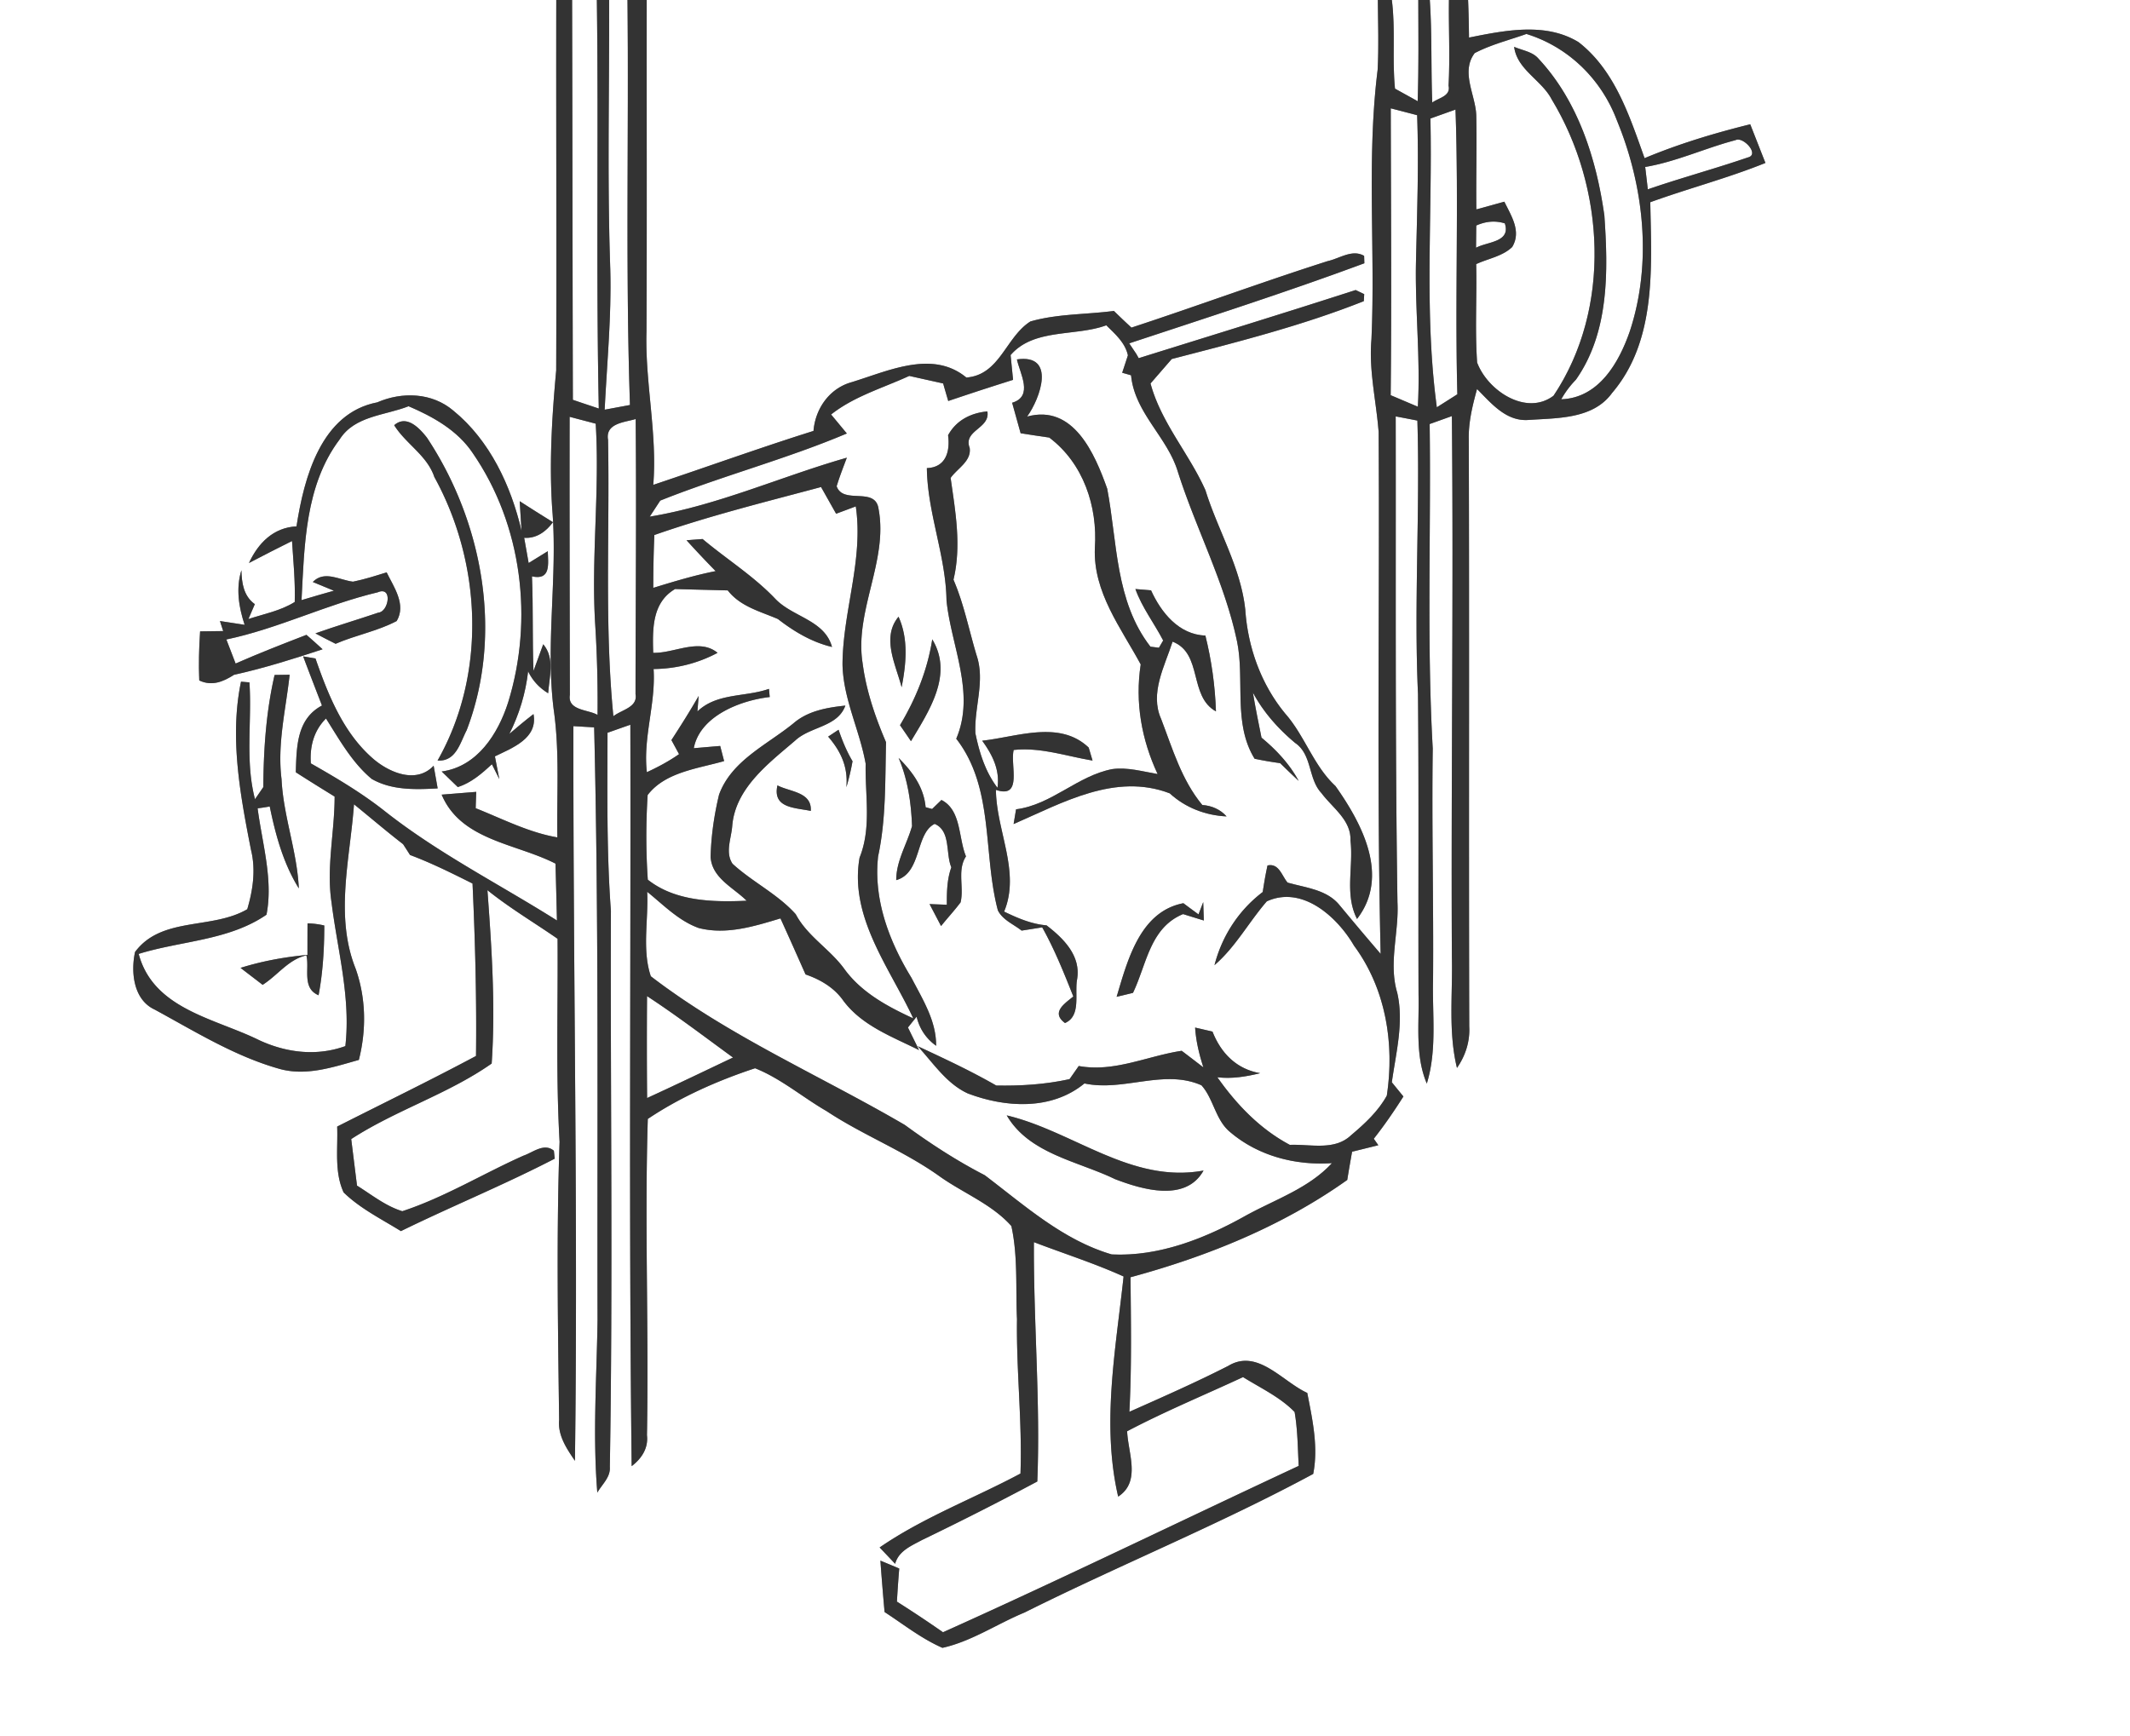 <svg width="368" height="300" viewBox="0 0 276 225" xmlns="http://www.w3.org/2000/svg"><rect x="0" y="0" width="276" height="225" fill="#808080" stroke="none"/><g fill="#FFF"><path d="M0 0h72.08c-.03 16 .05 32.01-.01 48.01-.55 5.98-.92 12-.51 18 .72 8.63-.89 17.28.18 25.9.8 5.51.39 11.08.48 16.62-3.73-.64-7.1-2.4-10.58-3.78.01-.53.05-1.59.07-2.12l-4.48.36c2.5 5.95 9.66 6.32 14.75 8.94.07 2.45.13 4.91.19 7.37-7.43-4.69-15.33-8.67-22.26-14.13-3-2.38-6.31-4.34-9.63-6.23-.16-2.19.39-4.25 1.96-5.82 1.75 2.76 3.38 5.71 5.92 7.83 2.59 1.49 5.67 1.39 8.55 1.23l-.52-2.94c-2.21 2.35-5.61.94-7.68-.77-3.97-3.34-5.97-8.35-7.63-13.13l-1.6-.27c.8 2.13 1.62 4.25 2.44 6.37-3.28 1.74-3.29 5.36-3.39 8.65 1.66 1.07 3.34 2.11 5.03 3.15 0 4.58-1.09 9.16-.4 13.73.77 6.19 2.51 12.31 1.79 18.61-3.71 1.34-7.64.87-11.17-.77-5.72-2.83-13.7-4-15.61-11.18 5.51-1.71 11.67-1.72 16.56-5.08.89-4.52-.56-9.26-1.15-13.79.52-.06 1.05-.14 1.57-.24.76 3.7 1.76 7.38 3.77 10.62-.22-4.81-2.01-9.37-2.24-14.17-.57-4.55.56-9.03 1.05-13.52-.48.01-1.46.02-1.95.03-1.1 4.77-1.43 9.65-1.46 14.53-.27.4-.81 1.18-1.08 1.57-1.3-4.99-.38-10.09-.72-15.14-.28-.02-.82-.07-1.09-.09-1.5 7.18-.11 14.65 1.29 21.78.64 2.58.26 5.2-.48 7.71-4.58 2.68-11.1.91-14.54 5.54-.57 2.62-.21 6.2 2.55 7.47 5.21 2.83 10.34 6.03 16.09 7.66 3.49 1.01 7.01-.2 10.36-1.14.99-3.9.93-8.02-.42-11.83-2.72-6.81-.72-14.25-.21-21.3 2.12 1.72 4.2 3.5 6.36 5.17.23.35.68 1.05.9 1.4 2.78 1.04 5.44 2.37 8.1 3.7.34 7.44.54 14.9.45 22.35-5.94 3.17-11.99 6.11-17.99 9.15.11 2.84-.39 5.89.84 8.54 2.15 2.09 4.89 3.44 7.42 5.01 6.59-3.23 13.41-6.01 19.93-9.39-.03-.25-.08-.77-.11-1.03-1.27-1.05-2.68.21-3.94.64-5.25 2.34-10.23 5.4-15.7 7.2-2.17-.67-3.97-2.13-5.87-3.32l-.75-6.03c5.79-3.76 12.56-5.83 18.2-9.79.51-7.48 0-15-.55-22.47 2.88 2.32 6.06 4.2 9.09 6.3.07 8.77-.24 17.55.26 26.31-.42 12.01-.21 24.04-.06 36.06-.18 2.01.97 3.7 2.05 5.29.41-31.73-.25-63.48-.2-95.22l2.69.16c.62 25.59.38 51.19.44 76.79-.11 7.46-.64 14.94-.03 22.39.61-1.07 1.73-2 1.62-3.34.41-24.01.06-48.04.14-72.06-.57-7.68-.45-15.38-.44-23.08.99-.35 1.97-.7 2.96-1.04.07 32.03-.21 64.06.17 96.09 1.29-.98 2.18-2.34 1.98-4.01.25-13.66-.31-27.34.11-40.99 4.21-2.83 9.08-4.98 13.9-6.57 3.36 1.34 6.15 3.76 9.27 5.56 4.67 3.09 9.95 5.12 14.53 8.37 3.09 2.23 6.83 3.63 9.41 6.52.87 3.95.54 8.06.73 12.08-.1 6.67.69 13.33.45 20-6.06 3.24-12.57 5.67-18.25 9.58.67.7 1.34 1.41 2.01 2.12.45-1.68 2.11-2.34 3.47-3.08a410.79 410.79 0 0 0 14.95-7.59c.42-10.34-.5-20.67-.44-31.02 3.87 1.48 7.84 2.74 11.62 4.45-1.01 9.43-2.88 19.14-.7 28.53 2.97-1.94 1.29-5.58 1.16-8.47 4.9-2.58 10.01-4.69 15.02-7.02 2.27 1.42 4.79 2.58 6.68 4.52.4 2.3.41 4.66.53 6.99-15.37 7.17-30.62 14.61-46.09 21.56-1.96-1.37-3.95-2.69-5.97-3.97.08-1.44.18-2.87.3-4.29-.61-.26-1.83-.77-2.44-1.02.16 2.21.34 4.44.54 6.66 2.46 1.6 4.79 3.46 7.5 4.64 3.78-.84 7.08-3.11 10.64-4.58 12.37-6.18 25.24-11.4 37.4-17.96.69-3.49-.1-7.07-.77-10.5-3.23-1.47-6.44-5.8-10.24-3.5-4.2 2.14-8.51 4.04-12.81 5.95.31-5.81.2-11.62.15-17.44 9.93-2.69 19.66-6.62 28.08-12.61.2-1.22.41-2.44.63-3.66l3.4-.84c-.15-.21-.44-.63-.59-.84 1.38-1.75 2.64-3.59 3.84-5.48-.38-.46-1.13-1.38-1.5-1.84.53-3.82 1.58-7.74.7-11.6-1.15-3.85.23-7.79.03-11.7-.32-21-.19-42-.23-63 .7.13 2.1.4 2.81.54.36 11.82-.46 23.64.08 35.45.12 13.01.02 26.01.07 39.02.09 3.83-.46 7.83 1.07 11.46 1.34-4.34.7-8.93.81-13.39.08-10.02-.18-20.03-.04-30.04-.79-14.01-.21-28.03-.4-42.05.96-.34 1.92-.69 2.88-1.03.23 23.36-.12 46.72 0 70.09.12 4.8-.49 9.67.66 14.39 1.11-1.59 1.7-3.45 1.59-5.39-.07-25.34.02-50.68-.06-76.01-.06-2.25.48-4.44 1.07-6.59 1.84 1.84 3.75 4.22 6.66 4.01 3.75-.26 8.38-.09 10.84-3.5 5.8-6.8 5.1-16.37 4.95-24.72 4.94-1.79 10.04-3.12 14.92-5.09-.66-1.67-1.31-3.34-1.97-5.01-4.66 1.15-9.26 2.54-13.69 4.39-1.94-5.42-3.83-11.37-8.56-15.04-4.28-2.61-9.57-1.51-14.19-.59-.02-1.63-.05-3.25-.12-4.87H276v225H0V0m48.88 52.15c-7.29 1.4-9.48 9.76-10.46 16.07-3 .16-4.96 2.16-6.16 4.75 1.86-.97 3.71-1.93 5.58-2.85.17 2.63.43 5.26.35 7.9-1.82 1.14-3.98 1.55-6 2.21.2-.48.62-1.45.83-1.93-1.45-1.03-1.7-2.74-1.74-4.39-.73 2.37-.34 4.76.42 7.07-.8-.12-2.4-.37-3.2-.49l.42 1.3-2.99.04c-.14 2.11-.2 4.24-.11 6.36 1.65.78 3.11.16 4.5-.73 3.89-.86 7.69-2.06 11.48-3.31-.69-.64-1.39-1.26-2.09-1.87-3.08 1.19-6.16 2.39-9.18 3.72l-1.2-3.12c6.73-1.41 12.93-4.53 19.6-6.11 2-.86 1.43 2.54.09 2.63-2.71.92-5.46 1.73-8.15 2.69.86.46 1.74.91 2.62 1.35 2.59-1.12 5.42-1.64 7.91-2.95 1.27-2.14-.38-4.41-1.3-6.31-1.44.45-2.88.91-4.36 1.21-1.75-.21-3.7-1.51-5.21.04.69.28 2.05.85 2.74 1.13-1.4.39-2.8.8-4.2 1.22.38-7.11.45-14.88 4.94-20.83 1.94-3.07 5.87-3.09 8.93-4.3 3.18 1.36 6.35 3.13 8.32 6.08 6.41 9.3 7.9 21.59 4.58 32.31-1.3 4.06-4 8.33-8.61 8.95.7.67 1.39 1.34 2.09 2.02 1.73-.55 3.11-1.75 4.42-2.96.24.48.72 1.44.96 1.93-.15-.74-.43-2.21-.57-2.95 2.24-1.1 5.59-2.32 5-5.48-1.07.82-2.11 1.69-3.13 2.57 1.28-2.54 2.11-5.28 2.43-8.11.58 1.2 1.45 2.14 2.6 2.84.15-2.11.89-4.55-.64-6.35-.32.87-.95 2.6-1.26 3.46-.16-4.09-.03-8.17-.2-12.26 2.46.54 2.1-1.59 2.05-3.26l-2.48 1.53c-.14-.82-.43-2.45-.58-3.27 1.58.12 2.84-.81 3.73-2.02-1.44-.89-2.88-1.8-4.31-2.72l.24 3.85c-1.36-5.84-4.11-11.74-8.84-15.59-2.76-2.35-6.64-2.47-9.86-1.07m2.2 2.96c1.5 2.42 4.26 3.9 5.2 6.71 6.15 11.16 6.79 25.54.42 36.75 2.4.15 2.92-2.31 3.77-3.93 4.77-12.46 2.11-26.97-5.15-37.92-.97-1.24-2.64-3.02-4.24-1.61m-11.23 64.56c-.01 1.36-.01 2.73-.01 4.09-2.94.27-5.85.8-8.67 1.68.95.74 1.91 1.46 2.86 2.2 1.94-1.22 3.34-3.3 5.67-3.82.43 1.69-.62 4.25 1.58 5.17.56-2.98.74-6.01.74-9.04-.71-.17-1.44-.26-2.17-.28z"/><path d="M74.13 0h3.21c.24 17.65-.12 35.3.25 52.95-.84-.28-2.52-.84-3.36-1.13-.05-17.27-.05-34.55-.1-51.82zM78.93 0h2.38c.18 17.5-.27 35 .32 52.49-.82.15-2.46.46-3.28.61.3-6.04.89-12.07.73-18.13-.41-11.65-.11-23.31-.15-34.97zM83.8 0h94.74c.02 3.02.13 6.04-.03 9.05-1.45 11.58-.28 23.28-.8 34.91-.36 4.05.62 8.01.93 12.02.15 22.55-.27 45.1.26 67.65-1.78-2.07-3.54-4.16-5.28-6.26-1.64-2.08-4.41-2.3-6.78-2.98-.75-.88-1.11-2.55-2.6-2.22-.25 1.14-.45 2.29-.62 3.44-3.11 2.36-5.28 5.7-6.25 9.48 2.74-2.36 4.44-5.58 6.78-8.27 4.58-2.1 9.12 1.99 11.31 5.76 4.11 5.56 5.26 12.68 4.24 19.42-1.12 2.03-2.87 3.65-4.63 5.13-2.14 2.05-5.29 1.14-7.94 1.25-3.87-2.06-6.88-5.21-9.39-8.76 1.9.22 3.72-.08 5.55-.53-3.06-.52-5.08-2.59-6.18-5.39l-2.25-.52c.11 1.76.53 3.48 1.07 5.16-.93-.72-1.87-1.44-2.81-2.15-4.46.67-8.75 2.82-13.34 1.97-.3.43-.89 1.28-1.19 1.7-3.12.69-6.31.89-9.5.83-3.29-1.89-6.74-3.5-10.18-5.1 2.01 2.17 3.72 4.85 6.48 6.12 4.91 1.87 10.86 2.22 15.13-1.29 5.07 1.1 10.27-1.92 15.16.24 1.57 1.73 1.81 4.5 3.71 6.06 3.65 3.11 8.47 4.35 13.2 4.03-2.99 3.24-7.24 4.66-11.02 6.72-5.31 3-11.34 5.41-17.52 5.11-6.3-1.84-11.31-6.37-16.44-10.26-3.65-1.88-7.07-4.11-10.38-6.53-10.98-6.41-22.77-11.48-32.9-19.26-1.16-3.43-.29-7.34-.47-10.95 2.11 1.7 4.08 3.77 6.69 4.7 3.56.91 7.18-.22 10.58-1.25 1.1 2.41 2.17 4.83 3.25 7.26 1.96.68 3.75 1.73 4.95 3.48 2.42 3.19 6.29 4.6 9.76 6.33-.36-.73-1.08-2.19-1.44-2.93.37-.47.75-.94 1.12-1.4.38 1.57 1.22 2.83 2.53 3.77.03-3.25-1.76-6.03-3.19-8.8-2.88-4.7-4.95-10.13-4.33-15.74 1.05-4.86.9-9.86 1.03-14.8-1.41-3.29-2.58-6.7-3.04-10.27-1.06-6.76 3.32-13.21 2.08-19.92-.38-3.04-4.59-.54-5.44-2.99.38-1.26.86-2.47 1.32-3.7-8.54 2.44-16.73 6.19-25.54 7.64l1.36-2.08c7.95-3.18 16.29-5.36 24.18-8.7-.51-.61-1.53-1.85-2.04-2.46 3-2.37 6.71-3.43 10.13-5 1.46.33 2.93.65 4.39.98.16.57.49 1.7.66 2.27 2.79-.94 5.58-1.86 8.4-2.74l-.32-3.21c3.01-3.5 8.38-2.38 12.4-3.86 1.14 1.13 2.44 2.24 2.8 3.89-.18.57-.55 1.69-.74 2.26.29.08.86.24 1.15.33.46 4.88 4.72 8 6.07 12.53 2.35 7.38 6.05 14.31 7.65 21.91 1.05 5.03-.55 10.66 2.29 15.26 1.1.23 2.2.42 3.31.57.79.78 1.59 1.54 2.4 2.3-1.19-2.2-2.91-4.03-4.82-5.61-.39-1.94-.79-3.88-1.11-5.83 1.36 2.53 3.27 4.68 5.46 6.51 2.24 1.51 1.67 4.67 3.42 6.51 1.43 1.92 3.87 3.49 3.76 6.15.41 3.38-.79 6.99.85 10.16 4.28-5.54.65-12.36-2.79-17.22-2.86-2.65-3.97-6.51-6.51-9.39-3.13-3.79-4.85-8.59-5.18-13.48-.59-5.5-3.55-10.27-5.16-15.47-2.11-4.75-5.74-8.74-7.12-13.84l2.75-3.17c8.38-2.17 16.83-4.3 24.89-7.5.01-.23.04-.68.05-.91-.28-.13-.83-.4-1.11-.53-9.34 3.02-18.74 5.9-28.11 8.83l-.31-.55c-.23-.34-.69-1.03-.92-1.37 10.18-3.37 20.42-6.65 30.47-10.38-.01-.24-.02-.72-.03-.96-1.54-.9-3.19.35-4.72.68-8.53 2.72-16.93 5.83-25.43 8.62-.77-.71-1.53-1.43-2.27-2.16-3.6.47-7.32.36-10.82 1.36-3.21 2.03-3.95 6.93-8.3 7.27-4.38-3.62-10.1-.86-14.79.58-2.91.77-4.78 3.41-5.02 6.34-6.97 2.19-13.84 4.68-20.76 6.99.54-6.67-1.08-13.23-.88-19.89.07-14.31.01-28.63.03-42.95m47.97 46.58c.39 1.84 2.18 4.78-.62 5.62.36 1.32.74 2.63 1.1 3.95 1.24.19 2.47.39 3.71.56 4.42 3.33 6.28 8.92 5.91 14.31-.24 5.73 3.4 10.38 5.94 15.09-.75 4.91.1 9.72 2.19 14.21-1.94-.33-3.91-.91-5.88-.64-4.52.87-7.84 4.62-12.46 5.21l-.32 1.91c6.34-2.75 13.17-6.68 20.23-3.98 2.03 1.86 4.62 2.86 7.37 2.99-.83-.92-1.93-1.39-3.15-1.48-2.68-3.23-3.86-7.3-5.33-11.14-1.51-3.35.46-6.85 1.48-10.03 3.94 1.53 2.06 7.07 5.62 9.04-.11-3.32-.57-6.61-1.37-9.83-3.43-.11-5.74-2.99-7.04-5.86-.51-.05-1.52-.13-2.03-.17.86 2.4 2.44 4.43 3.6 6.67l-.55.94-1.1-.14c-4.57-5.89-4.28-13.53-5.6-20.47-1.6-4.51-4.37-11-10.38-9.35 1.72-2.38 3.78-8.15-1.32-7.41m-8.92 9.83c.28 2.08-.27 4.17-2.75 4.26.08 5.86 2.47 11.36 2.55 17.21.62 5.91 3.77 11.97 1.26 17.86 4.94 6.37 3.43 14.88 5.39 22.24.62 1.26 2.03 1.8 3.08 2.63.67-.1 2-.32 2.67-.42 1.6 2.86 2.82 5.91 4.03 8.96-1.15.93-2.93 2.08-1.08 3.44 2.14-.93 1.21-3.83 1.57-5.67.51-3.06-1.76-5.29-3.96-6.99-1.96-.16-3.75-.94-5.5-1.78 2.15-5.14-1.02-10.49-1.06-15.78 3.52 1.2 1.82-3.23 2.3-5.17 3.5-.38 6.82.81 10.22 1.37l-.5-1.68c-3.78-3.6-9.28-1.38-13.8-.89 1.31 1.8 2.32 3.78 1.98 6.1-1.57-2.06-2.35-4.56-2.86-7.06-.17-3.39 1.3-6.81.14-10.15-.98-3.26-1.63-6.63-2.98-9.76 1.05-4.39.25-8.81-.37-13.19.86-1.23 2.71-2.16 2.47-3.88-.89-2.31 2.69-2.5 2.29-4.74-2.16.2-4.05 1.17-5.09 3.09m-6.02 32.66c.59-3.02.91-6.25-.4-9.14-2.25 2.71-.35 6.22.4 9.14m3.97-6.21c-.62 3.98-2.12 7.68-4.18 11.13.36.51 1.07 1.55 1.42 2.07 2.35-3.93 5.52-8.64 2.76-13.2m-4.36 15.37c1.19 2.79 1.63 5.82 1.74 8.84-.66 2.34-2.05 4.48-2.05 7 3.34-.94 2.45-6.04 4.98-7.29 2.12.9 1.4 3.84 2.16 5.63-.56 1.55-.59 3.21-.58 4.85-.56-.02-1.68-.06-2.24-.09.37.72 1.12 2.14 1.49 2.85.82-1.03 1.73-2 2.53-3.07.47-1.97-.47-4.16.7-5.96-1-2.39-.58-5.99-3.18-7.31l-1.21 1.17c-.21-.06-.63-.17-.84-.23-.23-2.6-1.72-4.61-3.5-6.39m28.25 30.96c.53-.12 1.59-.38 2.12-.51 1.78-3.7 2.18-8.43 6.49-10.21.67.21 2.02.63 2.69.83l-.08-2.38-.61 1.59c-.66-.48-1.31-.96-1.96-1.45-5.63 1.08-7.24 7.41-8.65 12.13m-14.24 15.37c2.91 4.99 9.21 5.92 14.03 8.26 3.54 1.36 9.17 3.02 11.47-1.11-9.39 1.73-16.87-5.1-25.5-7.15zM180.35 0h3.43c.01 4.37.06 8.75-.08 13.12-.73-.41-2.21-1.22-2.94-1.63-.38-3.81.08-7.67-.41-11.49zM185.27 0h2.48c-.05 3.7.15 7.4-.05 11.1.32 1.38-1.32 1.59-2.11 2.19-.18-4.43-.02-8.87-.32-13.29zM191.09 6.88c2.12-1.11 4.46-1.68 6.7-2.48 5.45 1.68 9.72 5.88 11.72 11.19 3.52 8.54 4.6 18.47 1.68 27.34-1.4 4.05-4.01 8.65-8.89 8.82.52-.93 1.16-1.78 1.91-2.55 4.32-6.15 4.18-14.09 3.68-21.27-1.03-7.32-3.4-14.82-8.53-20.32-.79-.93-2.1-1.07-3.16-1.54.37 2.97 3.59 4.31 4.88 6.84 6.9 11.41 7.78 27.08.22 38.38-3.54 2.67-8.54-.66-9.9-4.31-.29-4.24-.02-8.5-.12-12.75 1.54-.72 3.41-1 4.67-2.22 1.22-2.03-.13-4.04-1.02-5.87-1.21.33-2.42.68-3.63 1-.05-4.07.08-8.15-.01-12.22-.1-2.64-2.05-5.6-.2-8.04zM180.21 14.04c1.14.29 2.28.59 3.42.89.23 6.33-.01 12.66-.15 18.99-.14 6.26.6 12.52.24 18.79-1.18-.49-2.35-1-3.52-1.49.13-12.39.03-24.79.01-37.18zM185.35 15.36l3.25-1.16c.44 12.29-.09 24.6.24 36.9-.89.57-1.78 1.13-2.66 1.69-1.68-12.4-.55-24.96-.83-37.43zM213.18 21.64c4.04-.68 7.77-2.45 11.71-3.48.97-.51 3.19 1.88 1.58 2.25-4.28 1.47-8.67 2.65-12.95 4.13-.08-.72-.25-2.17-.34-2.9z"/><path d="M191.29 29.23c1.25-.56 2.48-.66 3.7-.28.81 2.46-2.26 2.36-3.73 3.16.01-.72.02-2.16.03-2.88zM73.81 54.02c1.13.3 2.25.59 3.38.89.54 8.7-.61 17.41-.06 26.12.24 3.87.34 7.75.3 11.63-1.19-.71-3.91-.55-3.59-2.6-.02-12.01-.05-24.03-.03-36.04zM78.79 57.01c-.38-2.17 2.16-2.27 3.58-2.7.11 11.88-.01 23.76-.02 35.65.31 1.73-1.81 2.02-2.87 2.87-1.17-11.9-.46-23.89-.69-35.82zM84.79 69.34c7.08-2.48 14.36-4.28 21.6-6.22.65 1.15 1.3 2.31 1.95 3.46.85-.31 1.7-.63 2.55-.95 1.02 6.91-1.68 13.58-1.72 20.46.08 4.47 2.23 8.55 3 12.9-.09 4.07.78 8.27-.79 12.17-1.34 7.71 3.89 14.24 6.96 20.83-3.34-1.54-6.71-3.35-8.92-6.39-1.87-2.59-4.79-4.24-6.31-7.11-2.33-2.61-5.62-4.18-8.19-6.54-.98-1.46-.16-3.3-.04-4.9.4-4.91 4.72-8.12 8.17-11.08 1.97-1.83 5.48-1.73 6.49-4.52-2.39.25-4.85.68-6.72 2.29-3.43 2.8-8.04 4.83-9.65 9.26-.63 2.64-1.03 5.36-1.09 8.08.18 2.73 2.95 3.95 4.67 5.66-4.35.2-9.26.09-12.81-2.73a83.66 83.66 0 0 1-.02-10.97c2.27-2.98 6.5-3.42 9.91-4.4-.13-.49-.38-1.47-.51-1.96-.86.07-2.57.22-3.42.29.77-4.1 5.9-6.18 9.84-6.63-.03-.26-.07-.79-.1-1.06-3.08 1.09-6.75.5-9.27 2.93l.16-2.01c-1.11 1.94-2.31 3.84-3.53 5.72.25.45.74 1.37.99 1.82-1.31.92-2.72 1.67-4.17 2.34-.52-4.51 1.17-8.86.87-13.37 2.9-.03 5.73-.73 8.29-2.1-2.4-1.96-5.6.08-8.34 0-.09-3.07-.16-6.52 2.84-8.27 2.27.07 4.54.12 6.82.18 1.64 2.1 4.18 2.71 6.5 3.71 2.09 1.62 4.4 3 7.01 3.62-.95-3.49-5.09-3.87-7.34-6.23-2.82-2.97-6.31-5.14-9.43-7.76l-2.08.16a142.5 142.5 0 0 0 3.77 4c-2.74.54-5.41 1.35-8.08 2.17 0-2.29.04-4.57.14-6.85m22.52 26.13c1.63 1.89 2.6 3.91 2.36 6.56a30 30 0 0 0 .8-3.37c-.76-1.28-1.33-2.67-1.81-4.08-.34.22-1.01.67-1.35.89m-6.57 6.32c-.67 2.98 2.3 2.88 4.32 3.31.16-2.47-2.71-2.46-4.32-3.31zM83.84 129.1c3.82 2.5 7.45 5.27 11.14 7.96-3.7 1.76-7.4 3.54-11.13 5.25-.04-4.41-.04-8.81-.01-13.21z"/></g><g fill="#333"><path d="M72.08 0h2.05c.05 17.27.05 34.55.1 51.82.84.29 2.52.85 3.36 1.13-.37-17.65-.01-35.3-.25-52.95h1.59c.04 11.66-.26 23.32.15 34.97.16 6.06-.43 12.09-.73 18.13.82-.15 2.46-.46 3.28-.61C81.04 35 81.49 17.5 81.31 0h2.49c-.02 14.32.04 28.64-.03 42.95-.2 6.66 1.42 13.22.88 19.89 6.92-2.31 13.79-4.8 20.76-6.99.24-2.93 2.11-5.57 5.02-6.34 4.69-1.44 10.41-4.2 14.79-.58 4.35-.34 5.09-5.24 8.3-7.27 3.5-1 7.22-.89 10.82-1.36.74.73 1.5 1.45 2.27 2.16 8.5-2.79 16.9-5.9 25.43-8.62 1.53-.33 3.18-1.58 4.72-.68.01.24.02.72.03.96-10.05 3.73-20.29 7.01-30.47 10.38.23.34.69 1.03.92 1.37l.31.55c9.37-2.93 18.77-5.81 28.11-8.83.28.13.83.4 1.11.53-.01.23-.04.68-.05.91-8.06 3.2-16.51 5.33-24.89 7.5l-2.75 3.17c1.38 5.1 5.01 9.09 7.12 13.84 1.61 5.2 4.57 9.97 5.16 15.47.33 4.89 2.05 9.69 5.18 13.48 2.54 2.88 3.65 6.74 6.51 9.39 3.44 4.86 7.07 11.68 2.79 17.22-1.64-3.17-.44-6.78-.85-10.16.11-2.66-2.33-4.23-3.76-6.15-1.75-1.84-1.18-5-3.42-6.51-2.19-1.83-4.1-3.98-5.46-6.51.32 1.95.72 3.89 1.11 5.83 1.91 1.58 3.63 3.41 4.82 5.61-.81-.76-1.61-1.52-2.4-2.3-1.11-.15-2.21-.34-3.31-.57-2.84-4.6-1.24-10.23-2.29-15.26-1.6-7.6-5.3-14.53-7.65-21.91-1.35-4.53-5.61-7.65-6.07-12.53-.29-.09-.86-.25-1.15-.33.19-.57.56-1.69.74-2.26-.36-1.65-1.66-2.76-2.8-3.89-4.02 1.48-9.39.36-12.4 3.86l.32 3.21c-2.82.88-5.61 1.8-8.4 2.74-.17-.57-.5-1.7-.66-2.27-1.46-.33-2.93-.65-4.39-.98-3.42 1.57-7.13 2.63-10.13 5 .51.61 1.53 1.85 2.04 2.46-7.89 3.34-16.23 5.52-24.18 8.7l-1.36 2.08c8.81-1.45 17-5.2 25.54-7.64-.46 1.23-.94 2.44-1.32 3.7.85 2.45 5.06-.05 5.44 2.99 1.24 6.71-3.14 13.16-2.08 19.92.46 3.57 1.63 6.98 3.04 10.27-.13 4.94.02 9.94-1.03 14.8-.62 5.61 1.45 11.04 4.33 15.74 1.43 2.77 3.22 5.55 3.19 8.8-1.31-.94-2.15-2.2-2.53-3.77-.37.46-.75.93-1.12 1.4.36.74 1.08 2.2 1.44 2.93-3.47-1.73-7.34-3.14-9.76-6.33-1.2-1.75-2.99-2.8-4.95-3.48-1.08-2.43-2.15-4.85-3.25-7.26-3.4 1.03-7.02 2.16-10.58 1.25-2.61-.93-4.58-3-6.69-4.7.18 3.61-.69 7.52.47 10.95 10.13 7.78 21.92 12.85 32.9 19.26 3.31 2.42 6.73 4.65 10.38 6.53 5.13 3.89 10.14 8.42 16.44 10.26 6.18.3 12.21-2.11 17.52-5.11 3.78-2.06 8.03-3.48 11.02-6.72-4.73.32-9.55-.92-13.2-4.03-1.9-1.56-2.14-4.33-3.71-6.06-4.89-2.16-10.09.86-15.16-.24-4.27 3.51-10.22 3.16-15.13 1.29-2.76-1.27-4.47-3.95-6.48-6.12 3.44 1.6 6.89 3.21 10.18 5.1 3.19.06 6.38-.14 9.5-.83.3-.42.89-1.27 1.19-1.7 4.59.85 8.88-1.3 13.34-1.97.94.71 1.88 1.43 2.81 2.15-.54-1.68-.96-3.4-1.07-5.16l2.25.52c1.1 2.8 3.12 4.87 6.18 5.39-1.83.45-3.65.75-5.55.53 2.51 3.55 5.52 6.7 9.39 8.76 2.65-.11 5.8.8 7.94-1.25 1.76-1.48 3.51-3.1 4.63-5.13 1.02-6.74-.13-13.86-4.24-19.42-2.19-3.77-6.73-7.86-11.31-5.76-2.34 2.69-4.04 5.91-6.78 8.27.97-3.78 3.14-7.12 6.25-9.48.17-1.15.37-2.3.62-3.44 1.49-.33 1.85 1.34 2.6 2.22 2.37.68 5.14.9 6.78 2.98 1.74 2.1 3.5 4.19 5.28 6.26-.53-22.55-.11-45.1-.26-67.65-.31-4.01-1.29-7.97-.93-12.02.52-11.63-.65-23.33.8-34.91.16-3.01.05-6.03.03-9.05h1.81c.49 3.82.03 7.68.41 11.49.73.41 2.21 1.22 2.94 1.63.14-4.37.09-8.75.08-13.12h1.49c.3 4.42.14 8.86.32 13.29.79-.6 2.43-.81 2.11-2.19.2-3.7 0-7.4.05-11.1h2.48c.07 1.62.1 3.24.12 4.87 4.62-.92 9.91-2.02 14.19.59 4.73 3.67 6.62 9.62 8.56 15.04 4.43-1.85 9.03-3.24 13.69-4.39.66 1.67 1.31 3.34 1.97 5.01-4.88 1.97-9.98 3.3-14.92 5.09.15 8.35.85 17.92-4.95 24.72-2.46 3.41-7.09 3.24-10.84 3.5-2.91.21-4.82-2.17-6.66-4.01-.59 2.15-1.13 4.34-1.07 6.59.08 25.33-.01 50.67.06 76.01.11 1.94-.48 3.8-1.59 5.39-1.15-4.72-.54-9.59-.66-14.39-.12-23.37.23-46.73 0-70.09-.96.34-1.92.69-2.88 1.03.19 14.02-.39 28.04.4 42.05-.14 10.01.12 20.02.04 30.04-.11 4.46.53 9.05-.81 13.39-1.53-3.63-.98-7.63-1.07-11.46-.05-13.01.05-26.01-.07-39.02-.54-11.81.28-23.63-.08-35.45-.71-.14-2.11-.41-2.81-.54.04 21-.09 42 .23 63 .2 3.91-1.18 7.85-.03 11.7.88 3.86-.17 7.78-.7 11.6.37.46 1.12 1.38 1.5 1.84-1.2 1.89-2.46 3.73-3.84 5.48.15.21.44.63.59.84l-3.4.84c-.22 1.22-.43 2.44-.63 3.66-8.42 5.99-18.15 9.92-28.08 12.61.05 5.82.16 11.63-.15 17.44 4.3-1.91 8.61-3.81 12.81-5.95 3.8-2.3 7.01 2.03 10.24 3.5.67 3.43 1.46 7.01.77 10.5-12.16 6.56-25.03 11.78-37.4 17.96-3.56 1.47-6.86 3.74-10.64 4.58-2.71-1.18-5.04-3.04-7.5-4.64-.2-2.22-.38-4.45-.54-6.66.61.25 1.83.76 2.44 1.02-.12 1.42-.22 2.85-.3 4.29 2.02 1.28 4.01 2.6 5.97 3.97 15.47-6.95 30.72-14.39 46.09-21.56-.12-2.33-.13-4.69-.53-6.99-1.89-1.94-4.41-3.1-6.68-4.52-5.01 2.33-10.12 4.44-15.02 7.02.13 2.89 1.81 6.53-1.16 8.47-2.18-9.39-.31-19.1.7-28.53-3.78-1.71-7.75-2.97-11.62-4.45-.06 10.35.86 20.68.44 31.02a410.79 410.79 0 0 1-14.95 7.59c-1.36.74-3.02 1.4-3.47 3.08-.67-.71-1.34-1.42-2.01-2.12 5.68-3.91 12.19-6.34 18.25-9.58.24-6.67-.55-13.33-.45-20-.19-4.02.14-8.13-.73-12.08-2.58-2.89-6.32-4.29-9.41-6.52-4.58-3.25-9.86-5.28-14.53-8.37-3.12-1.8-5.91-4.22-9.27-5.56-4.82 1.59-9.69 3.74-13.9 6.57-.42 13.65.14 27.33-.11 40.99.2 1.67-.69 3.03-1.98 4.01-.38-32.03-.1-64.06-.17-96.09-.99.34-1.97.69-2.96 1.04-.01 7.7-.13 15.4.44 23.08-.08 24.02.27 48.05-.14 72.06.11 1.34-1.01 2.27-1.62 3.34-.61-7.45-.08-14.93.03-22.39-.06-25.6.18-51.2-.44-76.79l-2.69-.16c-.05 31.74.61 63.49.2 95.22-1.08-1.59-2.23-3.28-2.05-5.29-.15-12.02-.36-24.05.06-36.06-.5-8.76-.19-17.54-.26-26.31-3.03-2.1-6.21-3.98-9.09-6.3.55 7.47 1.06 14.99.55 22.47-5.64 3.96-12.41 6.03-18.2 9.79l.75 6.03c1.9 1.19 3.7 2.65 5.87 3.32 5.47-1.8 10.45-4.86 15.7-7.2 1.26-.43 2.67-1.69 3.94-.64.03.26.08.78.11 1.03-6.52 3.38-13.34 6.16-19.93 9.39-2.53-1.57-5.27-2.92-7.42-5.01-1.23-2.65-.73-5.7-.84-8.54 6-3.04 12.05-5.98 17.99-9.15.09-7.45-.11-14.91-.45-22.35-2.66-1.33-5.32-2.66-8.1-3.7-.22-.35-.67-1.05-.9-1.4-2.16-1.67-4.24-3.45-6.36-5.17-.51 7.05-2.51 14.49.21 21.3 1.35 3.81 1.41 7.93.42 11.83-3.35.94-6.87 2.15-10.36 1.14-5.75-1.63-10.88-4.83-16.09-7.66-2.76-1.27-3.12-4.85-2.55-7.47 3.44-4.63 9.96-2.86 14.54-5.54.74-2.51 1.12-5.13.48-7.71-1.4-7.13-2.79-14.6-1.29-21.78.27.02.81.07 1.09.09.34 5.05-.58 10.15.72 15.14.27-.39.81-1.17 1.08-1.57.03-4.88.36-9.76 1.46-14.53.49-.01 1.47-.02 1.95-.03-.49 4.49-1.62 8.97-1.05 13.52.23 4.8 2.02 9.36 2.24 14.17-2.01-3.24-3.01-6.92-3.77-10.62-.52.1-1.05.18-1.57.24.59 4.53 2.04 9.27 1.15 13.79-4.89 3.36-11.05 3.37-16.56 5.08 1.91 7.18 9.89 8.35 15.61 11.18 3.53 1.64 7.46 2.11 11.17.77.72-6.3-1.02-12.42-1.79-18.61-.69-4.57.4-9.15.4-13.73-1.69-1.04-3.37-2.08-5.03-3.15.1-3.29.11-6.91 3.39-8.65-.82-2.12-1.64-4.24-2.44-6.37l1.6.27c1.66 4.78 3.66 9.79 7.63 13.13 2.07 1.71 5.47 3.12 7.68.77l.52 2.94c-2.88.16-5.96.26-8.55-1.23-2.54-2.12-4.17-5.07-5.92-7.83-1.57 1.57-2.12 3.63-1.96 5.82 3.32 1.89 6.63 3.85 9.63 6.23 6.93 5.46 14.83 9.44 22.26 14.13-.06-2.46-.12-4.92-.19-7.37-5.09-2.62-12.25-2.99-14.75-8.94l4.48-.36c-.02.53-.06 1.59-.07 2.12 3.48 1.38 6.85 3.14 10.58 3.78-.09-5.54.32-11.11-.48-16.62-1.07-8.62.54-17.27-.18-25.9-.41-6-.04-12.02.51-18 .06-16-.02-32.01.01-48.01m119.01 6.88c-1.85 2.44.1 5.4.2 8.04.09 4.07-.04 8.15.01 12.22 1.21-.32 2.42-.67 3.63-1 .89 1.83 2.24 3.84 1.02 5.87-1.26 1.22-3.13 1.5-4.67 2.22.1 4.25-.17 8.51.12 12.75 1.36 3.65 6.36 6.98 9.9 4.31 7.56-11.3 6.68-26.97-.22-38.38-1.29-2.53-4.51-3.87-4.88-6.84 1.06.47 2.37.61 3.16 1.54 5.13 5.5 7.5 13 8.53 20.32.5 7.18.64 15.12-3.68 21.27-.75.77-1.39 1.62-1.91 2.55 4.88-.17 7.49-4.77 8.89-8.82 2.92-8.87 1.84-18.8-1.68-27.34-2-5.31-6.27-9.51-11.72-11.19-2.24.8-4.58 1.37-6.7 2.48m-10.88 7.16c.02 12.39.12 24.79-.01 37.18 1.17.49 2.34 1 3.52 1.49.36-6.27-.38-12.53-.24-18.79.14-6.33.38-12.66.15-18.99-1.14-.3-2.28-.6-3.42-.89m5.14 1.32c.28 12.47-.85 25.03.83 37.43.88-.56 1.77-1.12 2.66-1.69-.33-12.3.2-24.61-.24-36.9l-3.25 1.16m27.83 6.28c.09.73.26 2.18.34 2.9 4.28-1.48 8.67-2.66 12.95-4.13 1.61-.37-.61-2.76-1.58-2.25-3.94 1.03-7.67 2.8-11.71 3.48m-21.89 7.59c-.01.72-.02 2.16-.03 2.88 1.47-.8 4.54-.7 3.73-3.16-1.22-.38-2.45-.28-3.7.28M73.81 54.02c-.02 12.01.01 24.03.03 36.04-.32 2.05 2.4 1.89 3.59 2.6.04-3.88-.06-7.76-.3-11.63-.55-8.71.6-17.42.06-26.12-1.13-.3-2.25-.59-3.38-.89m4.98 2.99c.23 11.93-.48 23.92.69 35.82 1.06-.85 3.18-1.14 2.87-2.87.01-11.89.13-23.77.02-35.65-1.42.43-3.96.53-3.58 2.7m6 12.33c-.1 2.28-.14 4.56-.14 6.85 2.67-.82 5.34-1.63 8.08-2.17a142.5 142.5 0 0 1-3.77-4l2.08-.16c3.12 2.62 6.61 4.79 9.43 7.76 2.25 2.36 6.39 2.74 7.34 6.23-2.61-.62-4.92-2-7.01-3.62-2.32-1-4.86-1.61-6.5-3.71-2.28-.06-4.55-.11-6.82-.18-3 1.75-2.93 5.2-2.84 8.27 2.74.08 5.94-1.96 8.34 0-2.56 1.37-5.39 2.07-8.29 2.1.3 4.51-1.39 8.86-.87 13.37 1.45-.67 2.86-1.42 4.17-2.34-.25-.45-.74-1.37-.99-1.82 1.22-1.88 2.42-3.78 3.53-5.72l-.16 2.01c2.52-2.43 6.19-1.84 9.27-2.93.03.27.07.8.1 1.06-3.94.45-9.07 2.53-9.84 6.63.85-.07 2.56-.22 3.42-.29.13.49.38 1.47.51 1.96-3.41.98-7.64 1.42-9.91 4.4-.23 3.65-.23 7.32.02 10.97 3.55 2.82 8.46 2.93 12.81 2.73-1.72-1.71-4.49-2.93-4.67-5.66.06-2.72.46-5.44 1.09-8.08 1.61-4.43 6.22-6.46 9.65-9.26 1.87-1.61 4.33-2.04 6.72-2.29-1.01 2.79-4.52 2.69-6.49 4.52-3.45 2.96-7.77 6.17-8.17 11.08-.12 1.6-.94 3.44.04 4.9 2.57 2.36 5.86 3.93 8.19 6.54 1.52 2.87 4.44 4.52 6.31 7.11 2.21 3.04 5.58 4.85 8.92 6.39-3.07-6.59-8.3-13.12-6.96-20.83 1.57-3.9.7-8.1.79-12.17-.77-4.35-2.92-8.43-3-12.9.04-6.88 2.74-13.55 1.72-20.46-.85.32-1.7.64-2.55.95-.65-1.15-1.3-2.31-1.95-3.46-7.24 1.94-14.52 3.74-21.6 6.22m-.95 59.76c-.03 4.4-.03 8.8.01 13.21 3.73-1.71 7.43-3.49 11.13-5.25-3.69-2.69-7.32-5.46-11.14-7.96z"/><path d="M131.77 46.58c5.1-.74 3.04 5.03 1.32 7.41 6.01-1.65 8.78 4.84 10.38 9.35 1.32 6.94 1.03 14.58 5.6 20.47l1.1.14.55-.94c-1.16-2.24-2.74-4.27-3.6-6.67.51.04 1.52.12 2.03.17 1.3 2.87 3.61 5.75 7.04 5.86.8 3.22 1.26 6.51 1.37 9.83-3.56-1.97-1.68-7.51-5.62-9.04-1.02 3.18-2.99 6.68-1.48 10.03 1.47 3.84 2.65 7.91 5.33 11.14 1.22.09 2.32.56 3.15 1.48-2.75-.13-5.34-1.13-7.37-2.99-7.06-2.7-13.89 1.23-20.23 3.98l.32-1.91c4.62-.59 7.94-4.34 12.46-5.21 1.97-.27 3.94.31 5.88.64-2.09-4.49-2.94-9.3-2.19-14.21-2.54-4.71-6.18-9.36-5.94-15.09.37-5.39-1.49-10.98-5.91-14.31-1.24-.17-2.47-.37-3.71-.56-.36-1.32-.74-2.63-1.1-3.95 2.8-.84 1.01-3.78.62-5.62zM48.88 52.15c3.22-1.4 7.1-1.28 9.86 1.07 4.73 3.85 7.48 9.75 8.84 15.59l-.24-3.85c1.43.92 2.87 1.83 4.31 2.72-.89 1.21-2.15 2.14-3.73 2.02.15.82.44 2.45.58 3.27l2.48-1.53c.05 1.67.41 3.8-2.05 3.26.17 4.09.04 8.17.2 12.26.31-.86.94-2.59 1.26-3.46 1.53 1.8.79 4.24.64 6.35-1.15-.7-2.02-1.64-2.6-2.84-.32 2.83-1.15 5.57-2.43 8.11 1.02-.88 2.06-1.75 3.13-2.57.59 3.16-2.76 4.38-5 5.48.14.74.42 2.21.57 2.95-.24-.49-.72-1.45-.96-1.93-1.31 1.21-2.69 2.41-4.42 2.96-.7-.68-1.39-1.35-2.09-2.02 4.61-.62 7.31-4.89 8.61-8.95 3.32-10.72 1.83-23.01-4.58-32.31-1.97-2.95-5.14-4.72-8.32-6.08-3.06 1.21-6.99 1.23-8.93 4.3-4.49 5.95-4.56 13.72-4.94 20.83 1.4-.42 2.8-.83 4.2-1.22-.69-.28-2.05-.85-2.74-1.13 1.51-1.55 3.46-.25 5.21-.04 1.48-.3 2.92-.76 4.36-1.21.92 1.9 2.57 4.17 1.3 6.31-2.49 1.31-5.32 1.83-7.91 2.95-.88-.44-1.76-.89-2.62-1.35 2.69-.96 5.44-1.77 8.15-2.69 1.34-.09 1.91-3.49-.09-2.63-6.67 1.58-12.87 4.7-19.6 6.11l1.2 3.12c3.02-1.33 6.1-2.53 9.18-3.72.7.61 1.4 1.23 2.09 1.87-3.79 1.25-7.59 2.45-11.48 3.31-1.39.89-2.85 1.51-4.5.73-.09-2.12-.03-4.25.11-6.36l2.99-.04-.42-1.3c.8.12 2.4.37 3.2.49-.76-2.31-1.15-4.7-.42-7.07.04 1.65.29 3.36 1.74 4.39-.21.48-.63 1.45-.83 1.93 2.02-.66 4.18-1.07 6-2.21.08-2.64-.18-5.27-.35-7.9-1.87.92-3.72 1.88-5.58 2.85 1.2-2.59 3.16-4.59 6.16-4.75.98-6.31 3.17-14.67 10.46-16.07z"/><path d="M51.08 55.11c1.6-1.41 3.27.37 4.24 1.61 7.26 10.95 9.92 25.46 5.15 37.92-.85 1.62-1.37 4.08-3.77 3.93 6.37-11.21 5.73-25.59-.42-36.75-.94-2.81-3.7-4.29-5.2-6.71zM122.85 56.41c1.04-1.92 2.93-2.89 5.09-3.09.4 2.24-3.18 2.43-2.29 4.74.24 1.72-1.61 2.65-2.47 3.88.62 4.38 1.42 8.8.37 13.19 1.35 3.13 2 6.5 2.98 9.76 1.16 3.34-.31 6.76-.14 10.15.51 2.5 1.29 5 2.86 7.06.34-2.32-.67-4.3-1.98-6.1 4.52-.49 10.02-2.71 13.8.89l.5 1.68c-3.4-.56-6.72-1.75-10.22-1.37-.48 1.94 1.22 6.37-2.3 5.17.04 5.29 3.21 10.64 1.06 15.78 1.75.84 3.54 1.62 5.5 1.78 2.2 1.7 4.47 3.93 3.96 6.99-.36 1.84.57 4.74-1.57 5.67-1.85-1.36-.07-2.51 1.08-3.44-1.21-3.05-2.43-6.1-4.03-8.96-.67.1-2 .32-2.67.42-1.05-.83-2.46-1.37-3.08-2.63-1.96-7.36-.45-15.87-5.39-22.24 2.51-5.89-.64-11.95-1.26-17.86-.08-5.85-2.47-11.35-2.55-17.21 2.48-.09 3.03-2.18 2.75-4.26zM116.83 89.07c-.75-2.92-2.65-6.43-.4-9.14 1.31 2.89.99 6.12.4 9.14zM120.8 82.86c2.76 4.56-.41 9.27-2.76 13.2-.35-.52-1.06-1.56-1.42-2.07 2.06-3.45 3.56-7.15 4.18-11.13zM107.31 95.47c.34-.22 1.01-.67 1.35-.89.48 1.41 1.05 2.8 1.81 4.08a30 30 0 0 1-.8 3.37c.24-2.65-.73-4.67-2.36-6.56zM116.44 98.23c1.78 1.78 3.27 3.79 3.5 6.39.21.06.63.17.84.23l1.21-1.17c2.6 1.32 2.18 4.92 3.18 7.31-1.17 1.8-.23 3.99-.7 5.96-.8 1.07-1.71 2.04-2.53 3.07-.37-.71-1.12-2.13-1.49-2.85.56.03 1.68.07 2.24.09-.01-1.64.02-3.3.58-4.85-.76-1.79-.04-4.73-2.16-5.63-2.53 1.25-1.64 6.35-4.98 7.29 0-2.52 1.39-4.66 2.05-7-.11-3.02-.55-6.05-1.74-8.84zM100.74 101.79c1.61.85 4.48.84 4.32 3.31-2.02-.43-4.99-.33-4.32-3.31zM144.69 129.19c1.41-4.72 3.02-11.05 8.65-12.13.65.49 1.3.97 1.96 1.45l.61-1.59.08 2.38c-.67-.2-2.02-.62-2.69-.83-4.31 1.78-4.71 6.51-6.49 10.21-.53.13-1.59.39-2.12.51zM39.85 119.67c.73.02 1.46.11 2.17.28 0 3.03-.18 6.06-.74 9.04-2.2-.92-1.15-3.48-1.58-5.17-2.33.52-3.73 2.6-5.67 3.82-.95-.74-1.91-1.46-2.86-2.2 2.82-.88 5.73-1.41 8.67-1.68 0-1.36 0-2.73.01-4.09zM130.45 144.56c8.63 2.05 16.11 8.88 25.5 7.15-2.3 4.13-7.93 2.47-11.47 1.11-4.82-2.34-11.12-3.27-14.03-8.26z"/></g></svg>